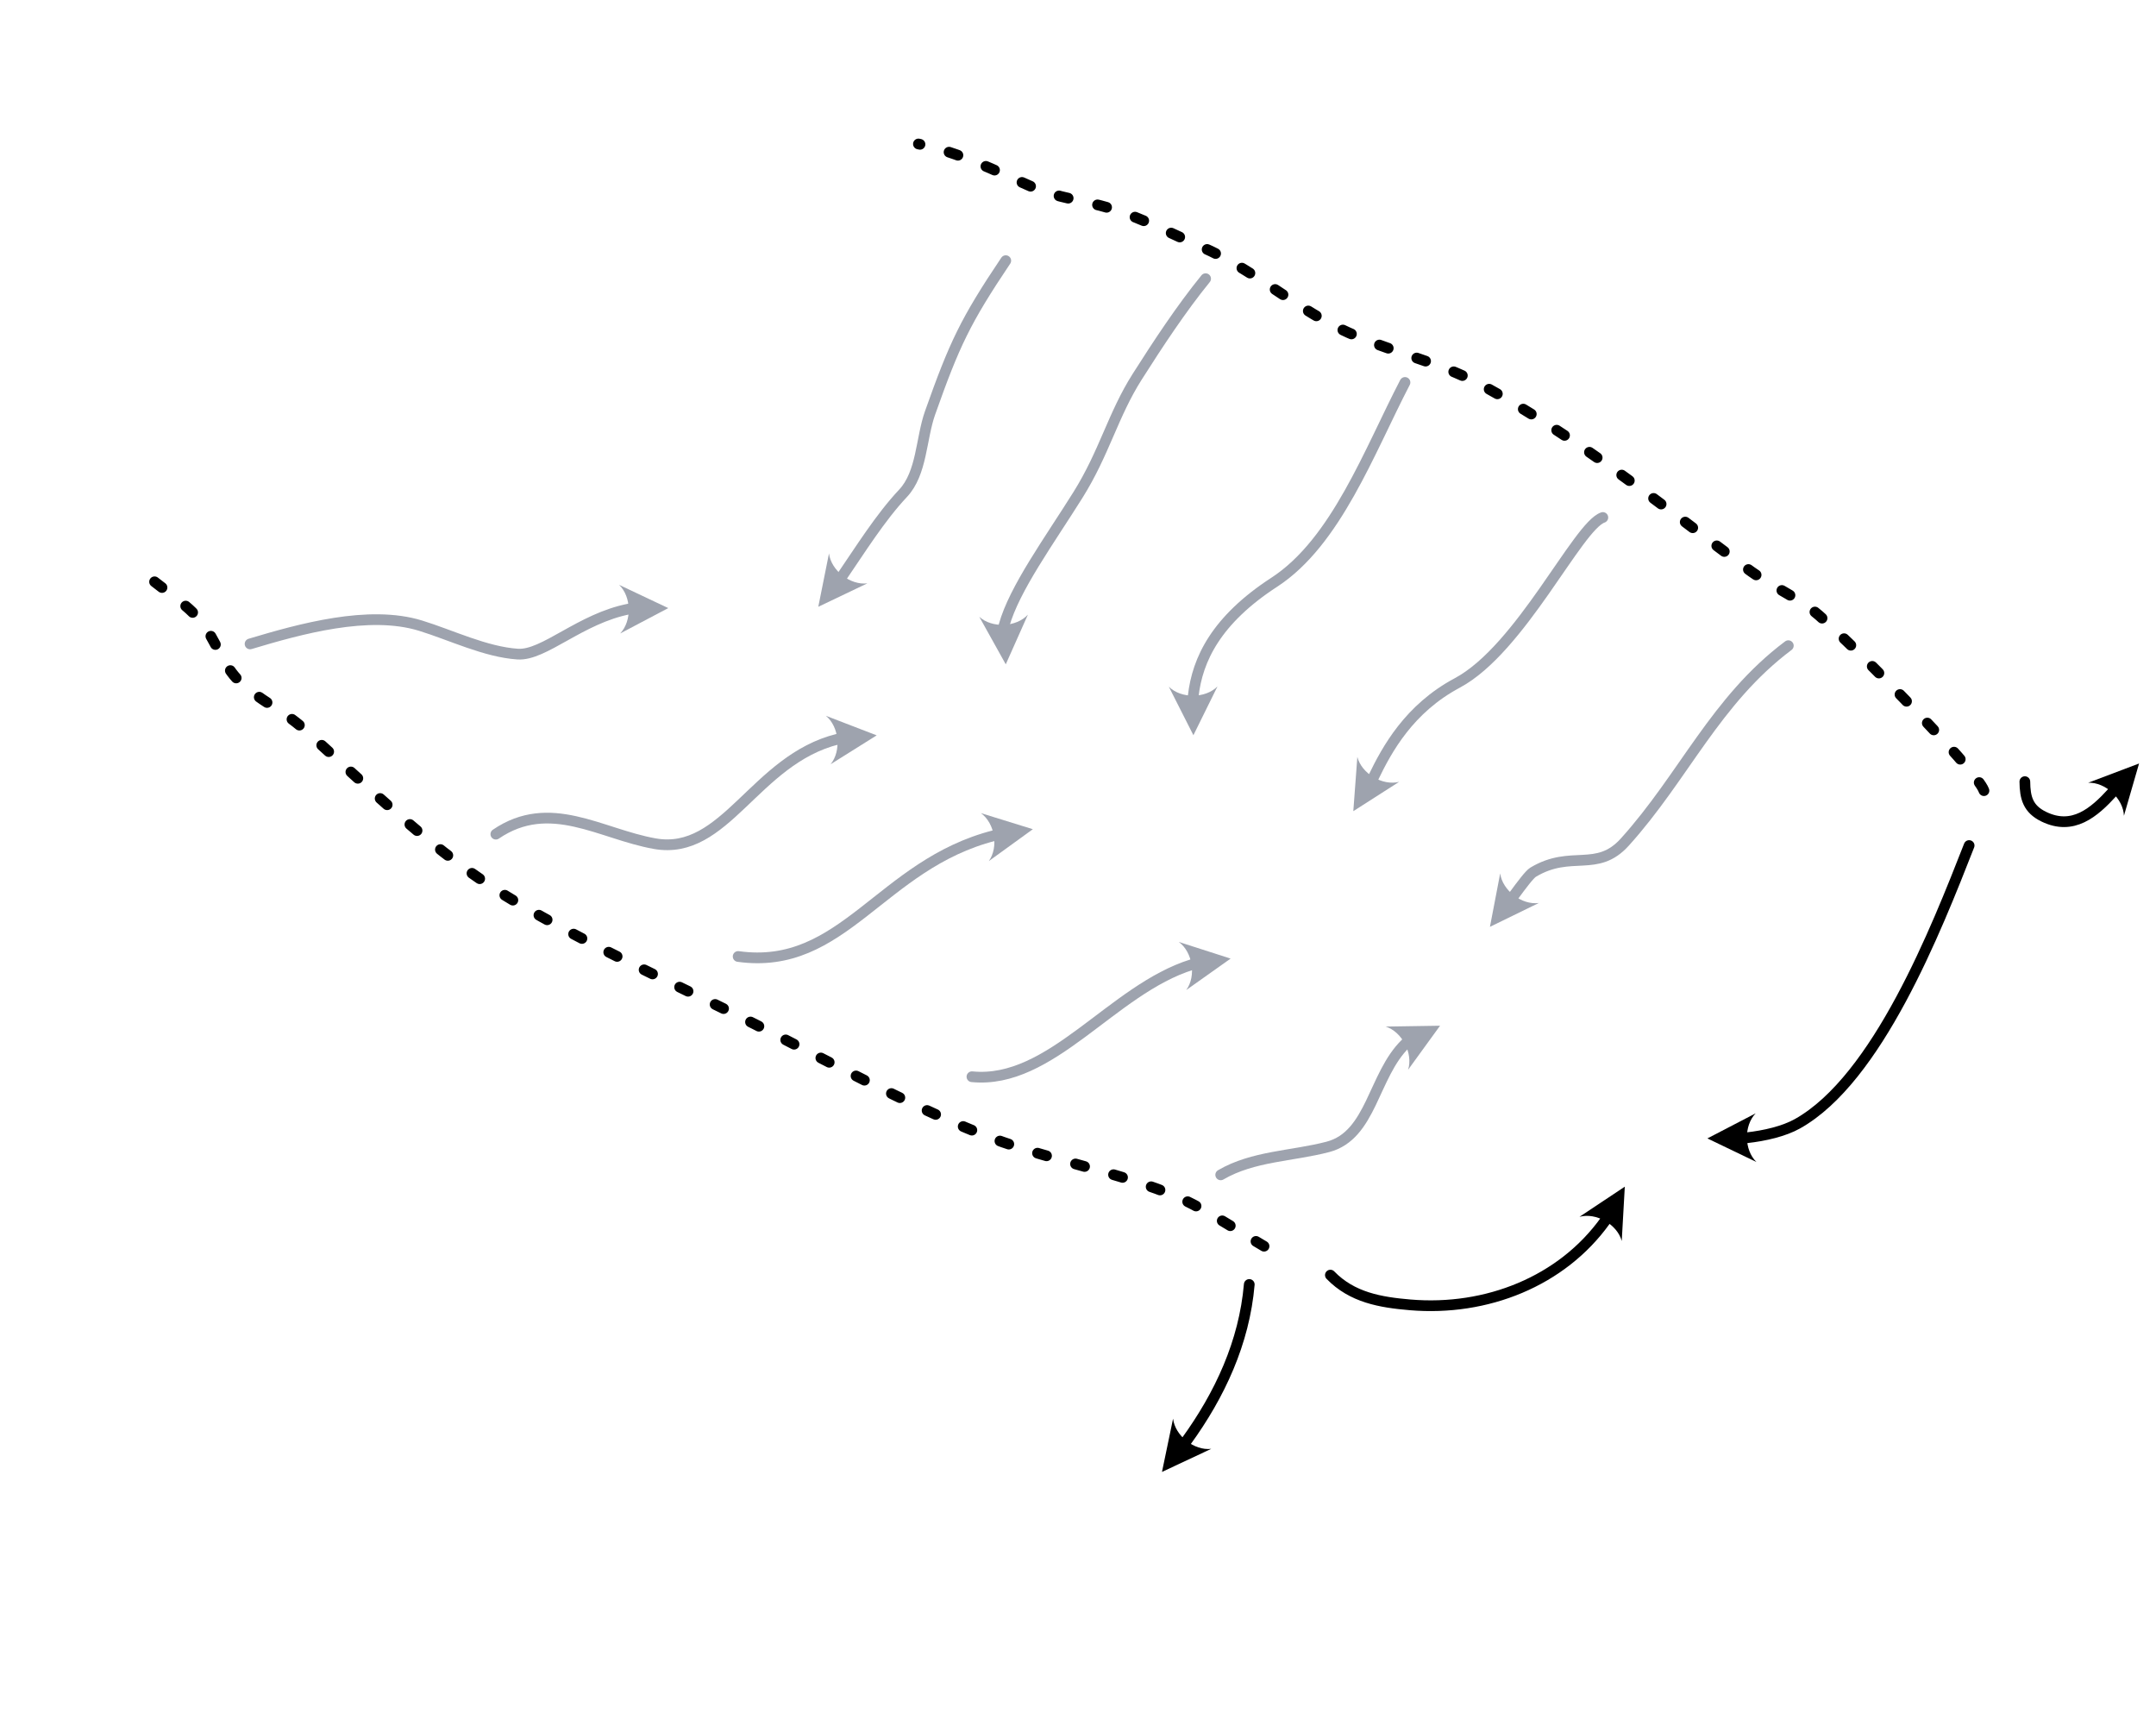 <?xml version="1.0" encoding="UTF-8" standalone="no"?>
<!DOCTYPE svg PUBLIC "-//W3C//DTD SVG 1.1//EN" "http://www.w3.org/Graphics/SVG/1.1/DTD/svg11.dtd">
<svg width="100%" height="100%" viewBox="0 0 4090 3274" version="1.1" xmlns="http://www.w3.org/2000/svg" xmlns:xlink="http://www.w3.org/1999/xlink" xml:space="preserve" xmlns:serif="http://www.serif.com/" style="fill-rule:evenodd;clip-rule:evenodd;stroke-linecap:round;stroke-linejoin:round;stroke-miterlimit:1.5;">
    <g>
        <g>
            <g transform="matrix(1,0,0,1,-63.179,-8.306)">
                <g transform="matrix(1,-0,-0,1,63.179,8.306)">
                    <path d="M2297.76,2747.96L2204.31,2791.75L2225.35,2690.72C2229.14,2723.13 2265.34,2751.75 2297.76,2747.96Z"/>
                    <path d="M2369.89,2436.19C2360.43,2546.17 2314.08,2645.69 2250.1,2733.82" style="fill:none;stroke:black;stroke-width:20.33px;"/>
                </g>
            </g>
            <path d="M3961.36,1484.6L4057.88,1448.09L4029.18,1547.21C4027.88,1514.61 3993.97,1483.3 3961.36,1484.6Z"/>
            <path d="M3841.2,1482.51C3841.53,1513.44 3847.23,1534.47 3877.22,1549.03C3932.21,1575.73 3972.33,1541.39 4007.79,1502.34" style="fill:none;stroke:black;stroke-width:20.33px;"/>
        </g>
        <g>
            <g transform="matrix(1,0,0,1,-29.486,2.108)">
                <g transform="matrix(1,-0,-0,1,29.486,-2.108)">
                    <path d="M2996.39,2307.87L3082.3,2250.69L3076.5,2353.72C3067.93,2322.23 3027.88,2299.31 2996.39,2307.87Z"/>
                    <path d="M2523.78,2418.43C2564.94,2460.95 2618.74,2470.11 2675.18,2474.88C2819.9,2487.13 2962.86,2430.54 3045.61,2314.78" style="fill:none;stroke:black;stroke-width:20.33px;"/>
                </g>
            </g>
            <path d="M3331.98,2203.91L3238.97,2159.2L3330.54,2111.62C3307.83,2135.05 3308.55,2181.2 3331.98,2203.91Z"/>
            <path d="M3735.49,1603.69C3673.03,1762.97 3561.73,2046.45 3409.72,2131.43C3384.51,2145.52 3348.39,2154.15 3312.8,2158.05" style="fill:none;stroke:black;stroke-width:20.33px;"/>
            <path d="M911.689,1349.7C907.837,1356.09 903.419,1362.47 900.906,1369.56" style="fill:none;"/>
        </g>
        <g>
            <path d="M1645.45,1106.4L1552.33,1150.89L1572.61,1049.71C1576.64,1082.09 1613.06,1110.44 1645.45,1106.4Z" style="fill:rgb(158,163,174);"/>
            <path d="M1907.97,494.379C1831.01,609.038 1810.54,652.882 1764.38,783.076C1747.03,832.033 1749.18,897.3 1713.06,935.679C1669.86,981.583 1631.12,1043.95 1597.69,1092.62" style="fill:none;stroke:rgb(158,163,174);stroke-width:20.33px;"/>
            <path d="M1949.98,1165.74L1907.97,1260L1857.77,1169.84C1881.84,1191.87 1927.95,1189.82 1949.98,1165.74Z" style="fill:rgb(158,163,174);"/>
            <path d="M2287.1,528.571C2240.9,585.353 2196.87,652.221 2157.36,714.412C2111.31,786.882 2095.13,858.534 2045,938.618C1990.24,1026.09 1924.19,1116.33 1904.69,1186.23" style="fill:none;stroke:rgb(158,163,174);stroke-width:20.33px;"/>
            <path d="M2309.59,1301.92L2263.93,1394.47L2217.29,1302.41C2240.49,1325.36 2286.64,1325.12 2309.59,1301.92Z" style="fill:rgb(158,163,174);"/>
            <path d="M2665.31,725.356C2597.59,855.561 2534.63,1028.03 2417.3,1104.31C2307.39,1175.77 2271.36,1250.45 2263.54,1320.63" style="fill:none;stroke:rgb(158,163,174);stroke-width:20.33px;"/>
            <path d="M2654.2,1482.9L2567.27,1538.51L2574.93,1435.6C2582.93,1467.24 2622.56,1490.89 2654.2,1482.9Z" style="fill:rgb(158,163,174);"/>
            <path d="M3040.64,981.496C2992.94,997.615 2885.18,1230.91 2764.38,1295.4C2673.33,1344.01 2631.25,1420.69 2605.11,1475.1" style="fill:none;stroke:rgb(158,163,174);stroke-width:20.33px;"/>
            <path d="M2919.19,1712.66L2826.45,1757.91L2845.89,1656.57C2850.19,1688.91 2886.84,1716.96 2919.19,1712.66Z" style="fill:rgb(158,163,174);"/>
            <path d="M3392.51,1224.63C3254.11,1328.41 3194.39,1473 3082.3,1597.15C3029.14,1656.03 2980.57,1610.92 2908.37,1654.28C2901.8,1658.23 2886.85,1677.98 2871.32,1699.27" style="fill:none;stroke:rgb(158,163,174);stroke-width:20.33px;"/>
            <path d="M1174.42,1109.22L1267.71,1153.35L1176.43,1201.5C1199,1177.93 1197.99,1131.79 1174.42,1109.22Z" style="fill:rgb(158,163,174);"/>
            <path d="M474.387,1221.29C569.229,1192.9 699.547,1156.39 797.804,1186.67C855.793,1204.53 920.885,1236.53 982.055,1240.62C1032.09,1243.96 1100.85,1172.91 1193.88,1154.96" style="fill:none;stroke:rgb(158,163,174);stroke-width:20.33px;"/>
            <path d="M1566.79,1357.65L1663.1,1394.72L1575.66,1449.53C1596.41,1424.34 1591.97,1378.4 1566.79,1357.65Z" style="fill:rgb(158,163,174);"/>
            <path d="M940.628,1582.13C1043.34,1512.28 1138.98,1581.83 1241.99,1600.13C1376.33,1623.99 1431.19,1441.14 1589.6,1401.82" style="fill:none;stroke:rgb(158,163,174);stroke-width:20.33px;"/>
            <path d="M1860.75,1542.19L1959.33,1572.72L1875.76,1633.26C1894.77,1606.74 1887.27,1561.2 1860.75,1542.19Z" style="fill:rgb(158,163,174);"/>
            <path d="M1400.28,1814.12C1600.12,1841.95 1670.45,1639.76 1886.47,1584.72" style="fill:none;stroke:rgb(158,163,174);stroke-width:20.33px;"/>
            <path d="M2236.26,1786.56L2334.51,1818.12L2250.32,1877.79C2269.61,1851.47 2262.58,1805.86 2236.26,1786.56Z" style="fill:rgb(158,163,174);"/>
            <path d="M1843.79,2042.19C1994.02,2057.13 2109.32,1876.77 2261.53,1829.37" style="fill:none;stroke:rgb(158,163,174);stroke-width:20.33px;"/>
            <path d="M2628.64,1947.06L2731.83,1945.44L2671.22,2028.96C2681.05,1997.84 2659.76,1956.89 2628.64,1947.06Z" style="fill:rgb(158,163,174);"/>
            <path d="M2315.73,2228.3C2376.84,2192.55 2451.42,2192.92 2518.96,2175.27C2602.08,2153.55 2604.72,2039.62 2666.31,1979.5" style="fill:none;stroke:rgb(158,163,174);stroke-width:20.33px;"/>
        </g>
        <g>
            <path d="M3763.61,1499.59C3750.63,1460.34 3486.44,1193.68 3439.51,1157.93C3400.23,1127.99 3355.1,1108.66 3315.79,1079.46C3150.09,956.336 2994.82,831.234 2812.82,731.369C2721.3,681.147 2615.1,663.468 2522.35,613.388C2440.48,569.185 2367.51,506.716 2281.36,469.188C2223.8,444.115 2164.77,412.642 2104.66,394.658C2056.54,380.26 2005.42,375.237 1958.97,354.959C1887.2,323.621 1820.95,289.148 1742.28,273.073" style="fill:none;stroke:black;stroke-width:20.33px;stroke-dasharray:17.78,57.16,0,0;"/>
            <path d="M2397.92,2363.61C2337.4,2328.33 2281.35,2288.51 2215.69,2262.7C2100.01,2217.22 1974.49,2196.7 1858.61,2149.7C1713.12,2090.69 1571.8,2013.11 1431.83,1942.42C1278.89,1865.19 1120.3,1795.08 972.979,1707.28C826.376,1619.91 701.054,1494.96 575.152,1381.53C537.77,1347.85 489.929,1327.09 453.541,1291.58C425.886,1264.6 413.23,1226.1 392.313,1193.96C366.643,1154.52 327.792,1130.8 291.581,1102.2" style="fill:none;stroke:black;stroke-width:20.33px;stroke-dasharray:17.78,57.16,0,0;"/>
        </g>
    </g>
</svg>
